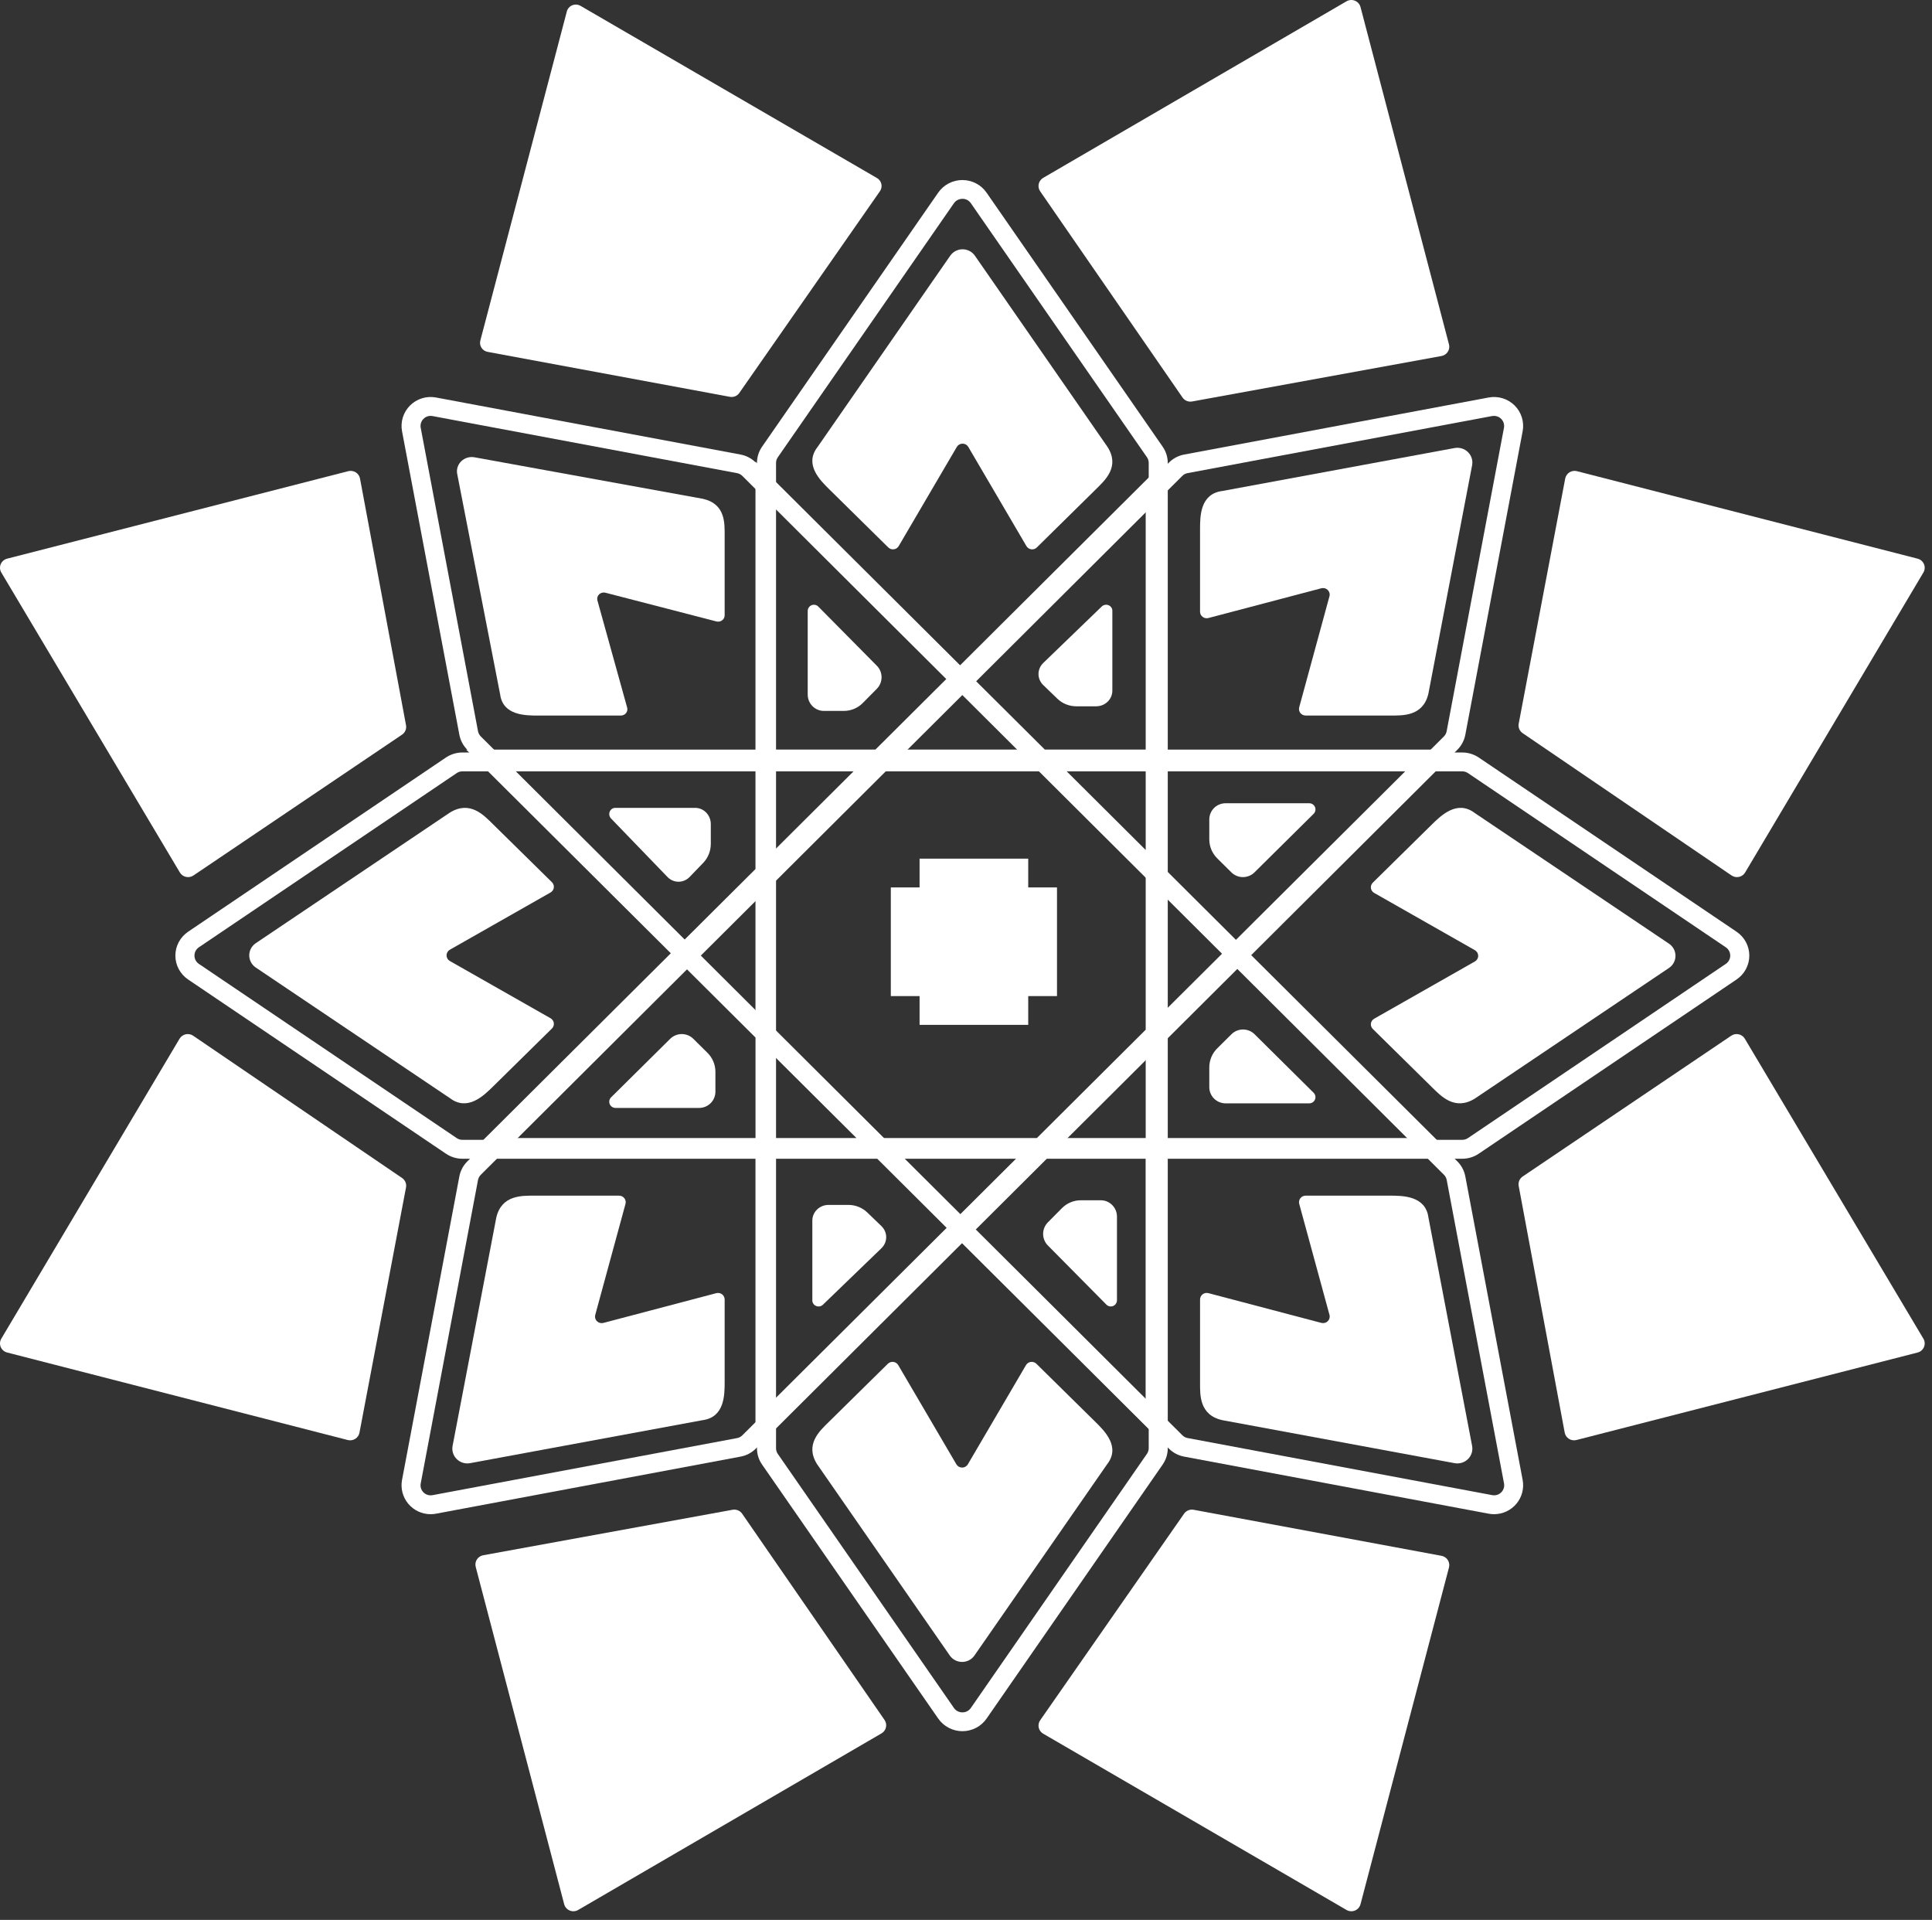 <svg width="155" height="154" viewBox="0 0 155 154" fill="none" xmlns="http://www.w3.org/2000/svg">
<rect x="0" y="0" width="155" height="154" fill="#333333" stroke="none"/>
<path d="M34.546 121.457C34.203 121.457 33.865 121.382 33.554 121.236C33.244 121.091 32.97 120.88 32.751 120.617C32.533 120.354 32.375 120.046 32.289 119.716C32.203 119.386 32.192 119.04 32.255 118.705L36.852 94.371C36.937 93.911 37.161 93.488 37.494 93.158L93.784 37.101C94.116 36.77 94.541 36.547 95.003 36.461L119.434 31.884C119.807 31.814 120.192 31.836 120.554 31.947C120.917 32.059 121.246 32.257 121.515 32.524C121.783 32.791 121.982 33.119 122.094 33.48C122.206 33.841 122.228 34.224 122.158 34.595L117.561 58.929C117.475 59.389 117.251 59.812 116.919 60.142L60.635 116.198C60.304 116.53 59.88 116.753 59.418 116.838L34.985 121.416C34.84 121.444 34.693 121.457 34.546 121.457ZM119.864 33.358C119.812 33.358 119.761 33.363 119.71 33.372L95.277 37.95C95.117 37.98 94.969 38.057 94.853 38.173L38.573 94.233C38.458 94.348 38.38 94.495 38.349 94.654L33.754 118.99C33.728 119.118 33.735 119.252 33.774 119.377C33.813 119.503 33.883 119.616 33.977 119.709C34.071 119.802 34.185 119.871 34.311 119.909C34.437 119.948 34.57 119.955 34.7 119.931L59.134 115.353C59.293 115.323 59.441 115.246 59.555 115.131L115.839 59.075C115.954 58.959 116.032 58.813 116.062 58.653L120.659 34.319C120.681 34.202 120.677 34.083 120.647 33.968C120.618 33.854 120.563 33.747 120.488 33.656C120.412 33.564 120.318 33.49 120.21 33.439C120.103 33.389 119.986 33.362 119.867 33.361L119.864 33.358Z" fill="white"/>
<path d="M119.866 121.457C119.721 121.457 119.577 121.443 119.434 121.417L95.001 116.839C94.538 116.754 94.113 116.53 93.782 116.199L37.495 60.142C37.162 59.812 36.938 59.389 36.852 58.929L32.255 34.596C32.185 34.224 32.207 33.841 32.319 33.48C32.431 33.119 32.63 32.791 32.898 32.523C33.166 32.256 33.496 32.058 33.859 31.947C34.221 31.835 34.606 31.814 34.979 31.884L59.414 36.461C59.874 36.547 60.299 36.771 60.63 37.101L116.919 93.157C117.251 93.488 117.475 93.911 117.561 94.372L122.158 118.705C122.221 119.041 122.21 119.386 122.123 119.716C122.038 120.047 121.88 120.354 121.661 120.617C121.442 120.88 121.168 121.091 120.858 121.236C120.547 121.382 120.209 121.457 119.866 121.457ZM34.543 33.358C34.425 33.359 34.307 33.386 34.2 33.437C34.093 33.488 33.999 33.562 33.923 33.653C33.848 33.744 33.794 33.851 33.764 33.966C33.735 34.08 33.731 34.2 33.753 34.316L38.349 58.65C38.379 58.81 38.458 58.956 38.573 59.072L94.86 115.128C94.975 115.243 95.123 115.321 95.283 115.35L119.718 119.928C119.847 119.953 119.981 119.945 120.107 119.906C120.233 119.867 120.347 119.798 120.441 119.706C120.534 119.613 120.603 119.499 120.642 119.374C120.681 119.248 120.689 119.115 120.664 118.986L116.067 94.653C116.038 94.492 115.959 94.345 115.844 94.23L59.556 38.174C59.441 38.059 59.294 37.981 59.133 37.952L34.699 33.373C34.648 33.364 34.595 33.359 34.543 33.358Z" fill="white"/>
<path d="M77.211 138.863C76.829 138.863 76.453 138.77 76.115 138.594C75.778 138.419 75.489 138.164 75.273 137.853L61.139 117.475C60.871 117.09 60.729 116.635 60.73 116.168V37.137C60.729 36.671 60.872 36.215 61.139 35.831L75.271 15.45C75.487 15.139 75.776 14.885 76.114 14.709C76.451 14.533 76.828 14.441 77.209 14.441C77.591 14.442 77.967 14.534 78.305 14.709C78.643 14.885 78.932 15.139 79.147 15.45L93.278 35.831C93.545 36.215 93.688 36.671 93.687 37.137V116.168C93.688 116.635 93.545 117.09 93.278 117.475L79.152 137.851C78.937 138.162 78.647 138.418 78.309 138.594C77.971 138.77 77.594 138.863 77.211 138.863ZM77.211 15.95C77.078 15.949 76.946 15.98 76.828 16.041C76.709 16.102 76.608 16.191 76.533 16.3L62.401 36.681C62.308 36.815 62.259 36.973 62.26 37.135V116.166C62.259 116.329 62.308 116.487 62.401 116.621L76.533 137.001C76.608 137.11 76.709 137.2 76.827 137.261C76.945 137.322 77.077 137.354 77.211 137.352C77.345 137.354 77.477 137.323 77.596 137.261C77.714 137.2 77.815 137.11 77.889 137.001L92.017 116.615C92.11 116.481 92.16 116.323 92.159 116.161V37.129C92.16 36.967 92.11 36.809 92.017 36.676L77.886 16.295C77.811 16.186 77.711 16.098 77.593 16.037C77.475 15.977 77.344 15.946 77.211 15.947V15.95Z" fill="white"/>
<path d="M93.441 115.902L77.026 99.563L60.61 115.902V92.802H37.402L53.818 76.464L37.402 60.128H60.61V37.027L77.026 53.365L93.441 37.027V60.128H116.647L100.232 76.466L116.647 92.802H93.441V115.902ZM78.102 98.488L91.911 112.232V92.802H83.815L78.102 98.488ZM62.139 92.802V112.232L75.949 98.488L70.236 92.802H62.139ZM72.394 92.802L77.025 97.411L81.656 92.802H72.394ZM93.444 91.283H112.967L99.156 77.539L93.444 83.225V91.283ZM85.348 91.283H91.917V84.744L85.348 91.283ZM70.868 91.283H83.189L91.917 82.595V70.333L83.189 61.645H70.865L62.136 70.333V82.596L70.868 91.283ZM62.139 91.283H68.709L62.139 84.744V91.283ZM41.09 91.283H60.613V83.225L54.9 77.539L41.09 91.283ZM93.444 71.852V81.076L98.075 76.467L93.444 71.852ZM55.979 76.461L60.61 81.07V71.847L55.979 76.461ZM93.444 69.7L99.156 75.387L112.967 61.642H93.441L93.444 69.7ZM41.09 61.642L54.897 75.395L60.61 69.708V61.645L41.09 61.642ZM85.348 61.642L91.917 68.181V61.642H85.348ZM62.139 61.642V68.181L68.709 61.642H62.139ZM83.821 60.123H91.917V40.695L78.107 54.439L83.821 60.123ZM72.394 60.123H81.663L77.031 55.514L72.394 60.123ZM62.139 60.123H70.236L75.949 54.437L62.139 40.695V60.123Z" fill="white"/>
<path d="M117.311 92.946H37.102C36.629 92.946 36.167 92.805 35.776 92.54L15.092 78.568C14.777 78.355 14.519 78.069 14.341 77.735C14.163 77.401 14.07 77.03 14.07 76.652C14.07 76.275 14.163 75.903 14.341 75.569C14.519 75.235 14.777 74.95 15.092 74.736L35.776 60.763C36.167 60.5 36.629 60.359 37.102 60.359H117.311C117.784 60.359 118.246 60.5 118.637 60.763L139.32 74.736C139.636 74.949 139.893 75.235 140.072 75.569C140.25 75.903 140.343 76.275 140.343 76.652C140.343 77.03 140.25 77.401 140.072 77.735C139.893 78.069 139.636 78.355 139.32 78.568L118.637 92.54C118.247 92.805 117.784 92.946 117.311 92.946ZM37.102 61.871C36.938 61.871 36.777 61.92 36.641 62.012L15.957 75.984C15.848 76.058 15.758 76.158 15.695 76.274C15.633 76.39 15.601 76.519 15.601 76.65C15.601 76.782 15.633 76.912 15.695 77.027C15.758 77.144 15.848 77.243 15.957 77.317L36.641 91.289C36.777 91.381 36.938 91.43 37.102 91.43H117.311C117.476 91.43 117.636 91.381 117.771 91.289L138.456 77.317C138.566 77.243 138.656 77.144 138.718 77.027C138.78 76.912 138.813 76.782 138.813 76.65C138.813 76.519 138.78 76.39 138.718 76.274C138.656 76.158 138.566 76.058 138.456 75.984L117.771 62.012C117.636 61.92 117.476 61.871 117.311 61.871H37.102Z" fill="white"/>
<path d="M83.449 15.343L94.873 31.888C94.956 32.008 95.072 32.102 95.208 32.158C95.345 32.215 95.494 32.23 95.639 32.204L115.65 28.555C115.753 28.536 115.851 28.497 115.937 28.439C116.025 28.381 116.098 28.306 116.154 28.218C116.211 28.131 116.248 28.033 116.264 27.93C116.28 27.828 116.275 27.723 116.248 27.623L109.151 0.566C109.122 0.453 109.066 0.348 108.989 0.26C108.912 0.172 108.815 0.102 108.706 0.058C108.597 0.013 108.479 -0.006 108.362 0.002C108.244 0.01 108.13 0.045 108.028 0.104L83.692 14.267C83.603 14.319 83.525 14.389 83.463 14.473C83.401 14.556 83.358 14.652 83.335 14.752C83.312 14.854 83.31 14.958 83.33 15.06C83.35 15.161 83.39 15.258 83.449 15.343Z" fill="white"/>
<path d="M125.574 38.379L121.842 58.045C121.814 58.188 121.829 58.338 121.885 58.473C121.941 58.608 122.036 58.725 122.158 58.808L138.919 70.223C139.005 70.282 139.103 70.322 139.206 70.342C139.308 70.362 139.414 70.361 139.517 70.338C139.619 70.316 139.716 70.273 139.8 70.212C139.885 70.151 139.956 70.073 140.008 69.984L154.31 45.923C154.37 45.823 154.405 45.71 154.413 45.594C154.421 45.478 154.402 45.361 154.357 45.254C154.312 45.146 154.242 45.05 154.153 44.973C154.064 44.897 153.959 44.842 153.844 44.812L126.515 37.794C126.415 37.768 126.31 37.763 126.206 37.778C126.104 37.794 126.005 37.83 125.917 37.885C125.829 37.94 125.753 38.012 125.694 38.097C125.635 38.182 125.595 38.278 125.574 38.379Z" fill="white"/>
<path d="M39.12 28.224L58.56 31.83C58.702 31.856 58.848 31.841 58.981 31.787C59.114 31.733 59.229 31.642 59.31 31.524L70.595 15.338C70.653 15.254 70.694 15.16 70.714 15.06C70.734 14.961 70.733 14.858 70.71 14.759C70.688 14.66 70.645 14.566 70.585 14.484C70.525 14.402 70.448 14.334 70.359 14.282L46.574 0.469C46.474 0.411 46.363 0.377 46.248 0.369C46.133 0.361 46.019 0.38 45.912 0.423C45.805 0.467 45.711 0.534 45.635 0.62C45.559 0.706 45.505 0.808 45.476 0.918L38.537 27.311C38.51 27.409 38.505 27.512 38.52 27.612C38.536 27.712 38.572 27.808 38.627 27.894C38.681 27.98 38.754 28.053 38.839 28.11C38.924 28.167 39.019 28.206 39.12 28.224Z" fill="white"/>
<path d="M15.519 70.225L32.255 58.928C32.377 58.846 32.472 58.731 32.528 58.596C32.585 58.462 32.601 58.314 32.574 58.171L28.883 38.386C28.864 38.284 28.824 38.188 28.765 38.102C28.707 38.016 28.631 37.943 28.543 37.887C28.454 37.832 28.355 37.795 28.251 37.779C28.148 37.763 28.042 37.768 27.941 37.794L0.571 44.812C0.457 44.842 0.351 44.897 0.262 44.973C0.173 45.049 0.103 45.145 0.058 45.253C0.013 45.36 -0.006 45.477 0.002 45.593C0.01 45.709 0.045 45.822 0.105 45.922L14.43 69.984C14.483 70.074 14.554 70.151 14.639 70.211C14.723 70.272 14.82 70.315 14.922 70.338C15.024 70.36 15.13 70.362 15.232 70.343C15.335 70.323 15.433 70.283 15.519 70.225Z" fill="white"/>
<path d="M28.84 114.917L32.573 95.252C32.601 95.108 32.586 94.959 32.53 94.824C32.473 94.688 32.379 94.572 32.256 94.489L15.496 83.078C15.41 83.019 15.312 82.979 15.209 82.959C15.107 82.939 15.001 82.941 14.899 82.963C14.796 82.986 14.7 83.028 14.615 83.089C14.53 83.15 14.459 83.228 14.406 83.317L0.105 107.378C0.045 107.479 0.01 107.591 0.002 107.707C-0.006 107.823 0.013 107.94 0.058 108.047C0.103 108.155 0.173 108.251 0.262 108.327C0.351 108.404 0.457 108.459 0.571 108.488L27.899 115.508C28.001 115.534 28.106 115.539 28.209 115.523C28.313 115.507 28.412 115.47 28.5 115.415C28.588 115.359 28.664 115.286 28.722 115.201C28.781 115.115 28.821 115.019 28.84 114.917Z" fill="white"/>
<path d="M70.965 137.963L59.541 121.418C59.458 121.298 59.341 121.204 59.205 121.148C59.069 121.092 58.919 121.076 58.775 121.102L38.764 124.751C38.661 124.77 38.564 124.809 38.477 124.867C38.39 124.925 38.316 125 38.26 125.088C38.204 125.175 38.166 125.273 38.15 125.375C38.134 125.478 38.139 125.583 38.165 125.683L45.263 152.741C45.293 152.854 45.348 152.959 45.426 153.047C45.503 153.135 45.6 153.204 45.708 153.249C45.817 153.294 45.935 153.312 46.053 153.304C46.17 153.296 46.284 153.261 46.386 153.202L70.721 139.039C70.811 138.987 70.889 138.917 70.951 138.833C71.013 138.749 71.056 138.654 71.079 138.553C71.102 138.453 71.103 138.348 71.084 138.246C71.064 138.145 71.024 138.048 70.965 137.963Z" fill="white"/>
<path d="M115.653 124.797L95.763 121.103C95.618 121.076 95.469 121.091 95.332 121.147C95.197 121.203 95.079 121.296 94.996 121.416L83.451 137.987C83.391 138.072 83.351 138.169 83.331 138.27C83.31 138.372 83.312 138.476 83.334 138.577C83.357 138.678 83.401 138.773 83.462 138.857C83.524 138.941 83.602 139.011 83.692 139.063L108.027 153.202C108.129 153.261 108.243 153.296 108.361 153.304C108.478 153.313 108.596 153.293 108.705 153.249C108.814 153.204 108.911 153.135 108.988 153.047C109.065 152.96 109.121 152.855 109.151 152.742L116.25 125.724C116.275 125.624 116.28 125.52 116.263 125.418C116.247 125.317 116.21 125.22 116.154 125.133C116.098 125.046 116.024 124.971 115.938 124.914C115.852 124.856 115.755 124.816 115.653 124.797Z" fill="white"/>
<path d="M138.896 83.076L122.16 94.37C122.038 94.453 121.942 94.569 121.886 94.704C121.829 94.84 121.814 94.989 121.842 95.133L125.533 114.915C125.551 115.017 125.592 115.114 125.65 115.199C125.709 115.286 125.784 115.358 125.873 115.414C125.962 115.469 126.061 115.506 126.164 115.522C126.268 115.539 126.374 115.534 126.475 115.507L153.843 108.49C153.957 108.461 154.063 108.406 154.152 108.329C154.241 108.253 154.311 108.157 154.356 108.049C154.401 107.942 154.421 107.825 154.413 107.709C154.405 107.593 154.369 107.48 154.31 107.38L139.985 83.321C139.932 83.231 139.862 83.153 139.777 83.092C139.693 83.031 139.597 82.987 139.495 82.964C139.392 82.941 139.287 82.939 139.183 82.958C139.08 82.978 138.982 83.017 138.896 83.076Z" fill="white"/>
<path d="M88.857 35.854L78.209 20.504C78.099 20.347 77.952 20.219 77.78 20.131C77.609 20.042 77.418 19.996 77.225 19.996C77.031 19.996 76.84 20.042 76.669 20.131C76.498 20.219 76.35 20.347 76.24 20.504L65.591 35.854C64.501 37.25 65.796 38.525 66.531 39.249L71.266 43.913C71.324 43.97 71.394 44.012 71.471 44.038C71.548 44.064 71.63 44.072 71.711 44.061C71.791 44.05 71.868 44.022 71.936 43.977C72.004 43.933 72.06 43.873 72.1 43.804L76.765 35.846C76.812 35.767 76.879 35.701 76.96 35.655C77.04 35.61 77.132 35.586 77.225 35.586C77.318 35.586 77.409 35.61 77.49 35.655C77.57 35.701 77.637 35.767 77.683 35.846L82.348 43.804C82.389 43.873 82.445 43.933 82.513 43.977C82.581 44.022 82.658 44.05 82.738 44.061C82.819 44.072 82.901 44.064 82.978 44.038C83.055 44.012 83.125 43.97 83.183 43.913L87.918 39.249C88.653 38.525 89.865 37.44 88.857 35.854Z" fill="white"/>
<path d="M39.818 97.658L36.308 115.988C36.274 116.177 36.286 116.37 36.344 116.552C36.402 116.735 36.504 116.901 36.642 117.036C36.779 117.172 36.948 117.273 37.134 117.33C37.319 117.387 37.516 117.399 37.708 117.365L56.355 113.917C58.138 113.689 58.137 111.879 58.137 110.852V104.234C58.137 104.153 58.118 104.074 58.082 104.002C58.046 103.93 57.994 103.867 57.929 103.818C57.864 103.769 57.788 103.735 57.708 103.72C57.628 103.704 57.545 103.707 57.466 103.728L48.408 106.115C48.318 106.138 48.222 106.138 48.133 106.115C48.042 106.091 47.96 106.044 47.894 105.979C47.827 105.914 47.78 105.833 47.755 105.744C47.731 105.655 47.731 105.562 47.755 105.473L50.182 96.566C50.203 96.489 50.206 96.407 50.19 96.328C50.174 96.249 50.14 96.175 50.09 96.111C50.041 96.048 49.976 95.996 49.903 95.96C49.83 95.925 49.749 95.907 49.667 95.907H42.936C41.896 95.907 40.249 95.83 39.818 97.658Z" fill="white"/>
<path d="M98.06 113.914L116.706 117.365C116.898 117.399 117.095 117.387 117.28 117.33C117.466 117.272 117.635 117.172 117.773 117.037C117.91 116.901 118.012 116.735 118.07 116.553C118.128 116.37 118.14 116.177 118.106 115.988L114.6 97.657C114.367 95.906 112.527 95.906 111.481 95.906H104.749C104.668 95.906 104.587 95.925 104.513 95.96C104.44 95.996 104.376 96.047 104.326 96.111C104.276 96.175 104.242 96.249 104.227 96.328C104.21 96.407 104.213 96.488 104.234 96.566L106.661 105.47C106.686 105.558 106.686 105.652 106.662 105.741C106.638 105.83 106.59 105.912 106.524 105.977C106.458 106.042 106.375 106.089 106.284 106.112C106.194 106.136 106.098 106.136 106.008 106.112L96.949 103.726C96.87 103.706 96.787 103.702 96.707 103.718C96.627 103.734 96.551 103.767 96.486 103.816C96.422 103.865 96.369 103.928 96.333 104C96.297 104.072 96.278 104.152 96.278 104.232V110.849C96.276 111.876 96.199 113.492 98.06 113.914Z" fill="white"/>
<path d="M114.596 55.642L118.106 37.313C118.141 37.124 118.128 36.931 118.07 36.748C118.012 36.566 117.91 36.4 117.772 36.265C117.635 36.129 117.466 36.029 117.281 35.972C117.095 35.915 116.898 35.903 116.707 35.937L98.06 39.384C96.277 39.613 96.277 41.422 96.277 42.449V49.067C96.277 49.147 96.296 49.227 96.332 49.299C96.369 49.371 96.421 49.434 96.486 49.483C96.551 49.532 96.627 49.565 96.707 49.581C96.787 49.596 96.87 49.593 96.949 49.573L106.007 47.187C106.097 47.163 106.192 47.163 106.282 47.187C106.373 47.211 106.455 47.258 106.521 47.323C106.587 47.388 106.635 47.469 106.659 47.558C106.684 47.647 106.684 47.74 106.659 47.829L104.232 56.734C104.211 56.812 104.208 56.893 104.224 56.972C104.241 57.051 104.275 57.125 104.324 57.189C104.374 57.252 104.439 57.304 104.512 57.34C104.585 57.375 104.666 57.394 104.748 57.394H111.479C112.523 57.398 114.167 57.477 114.596 55.642Z" fill="white"/>
<path d="M36.098 65.177L20.511 75.662C20.352 75.771 20.222 75.916 20.133 76.085C20.043 76.254 19.996 76.442 19.996 76.632C19.996 76.823 20.043 77.01 20.133 77.179C20.222 77.348 20.352 77.493 20.511 77.602L36.098 88.087C37.515 89.16 38.809 87.886 39.545 87.161L44.281 82.499C44.338 82.442 44.382 82.374 44.408 82.297C44.434 82.222 44.442 82.141 44.431 82.061C44.421 81.982 44.392 81.906 44.346 81.84C44.301 81.773 44.241 81.717 44.17 81.677L36.09 77.084C36.01 77.038 35.943 76.973 35.897 76.893C35.85 76.814 35.825 76.724 35.825 76.632C35.825 76.54 35.85 76.45 35.897 76.371C35.943 76.292 36.01 76.226 36.09 76.18L44.17 71.587C44.241 71.547 44.301 71.491 44.346 71.425C44.392 71.358 44.421 71.282 44.431 71.203C44.442 71.124 44.434 71.043 44.408 70.967C44.382 70.891 44.338 70.822 44.281 70.766L39.545 66.106C38.809 65.38 37.708 64.188 36.098 65.177Z" fill="white"/>
<path d="M65.555 117.451L76.204 132.8C76.314 132.956 76.461 133.085 76.632 133.173C76.804 133.262 76.995 133.308 77.188 133.308C77.382 133.308 77.573 133.262 77.745 133.173C77.916 133.085 78.063 132.956 78.173 132.8L88.822 117.451C89.912 116.054 88.617 114.779 87.882 114.056L83.147 109.391C83.089 109.334 83.019 109.292 82.942 109.266C82.865 109.24 82.783 109.232 82.703 109.243C82.622 109.253 82.545 109.282 82.477 109.327C82.409 109.371 82.353 109.43 82.312 109.5L77.648 117.457C77.601 117.537 77.534 117.602 77.453 117.648C77.373 117.694 77.281 117.718 77.188 117.718C77.095 117.718 77.004 117.694 76.923 117.648C76.843 117.602 76.776 117.537 76.729 117.457L72.064 109.5C72.024 109.43 71.968 109.371 71.9 109.327C71.832 109.282 71.755 109.253 71.674 109.243C71.594 109.232 71.512 109.24 71.435 109.266C71.358 109.292 71.287 109.334 71.23 109.391L66.495 114.056C65.759 114.779 64.55 115.864 65.555 117.451Z" fill="white"/>
<path d="M118.318 88.123L133.905 77.638C134.064 77.529 134.194 77.385 134.284 77.216C134.374 77.047 134.42 76.859 134.42 76.669C134.42 76.478 134.374 76.29 134.284 76.121C134.194 75.953 134.064 75.808 133.905 75.699L118.318 65.214C116.901 64.14 115.607 65.416 114.871 66.139L110.136 70.802C110.078 70.859 110.035 70.927 110.009 71.003C109.983 71.079 109.974 71.16 109.985 71.239C109.996 71.319 110.025 71.395 110.07 71.461C110.115 71.528 110.176 71.583 110.246 71.623L118.326 76.216C118.407 76.262 118.474 76.328 118.521 76.408C118.567 76.487 118.592 76.577 118.592 76.669C118.592 76.761 118.567 76.851 118.521 76.93C118.474 77.01 118.407 77.076 118.326 77.122L110.246 81.714C110.176 81.754 110.115 81.809 110.07 81.876C110.025 81.942 109.996 82.019 109.985 82.098C109.974 82.177 109.983 82.258 110.009 82.334C110.035 82.41 110.078 82.479 110.136 82.535L114.871 87.198C115.607 87.922 116.708 89.113 118.318 88.123Z" fill="white"/>
<path d="M56.386 40.01L38.056 36.678C37.867 36.646 37.674 36.657 37.491 36.712C37.309 36.768 37.143 36.865 37.008 36.995C36.872 37.126 36.772 37.286 36.714 37.462C36.657 37.639 36.645 37.825 36.679 38.007L40.126 55.706C40.355 57.397 42.165 57.397 43.192 57.397H49.81C49.89 57.397 49.97 57.379 50.041 57.345C50.113 57.31 50.176 57.261 50.225 57.199C50.274 57.138 50.308 57.066 50.323 56.99C50.339 56.914 50.337 56.835 50.316 56.761L47.929 48.162C47.906 48.077 47.906 47.986 47.929 47.901C47.953 47.815 48 47.737 48.065 47.674C48.13 47.611 48.211 47.566 48.3 47.543C48.389 47.52 48.483 47.52 48.571 47.543L57.477 49.847C57.555 49.867 57.637 49.87 57.715 49.855C57.794 49.839 57.868 49.807 57.932 49.76C57.996 49.713 58.048 49.652 58.083 49.582C58.119 49.513 58.137 49.436 58.137 49.358V42.969C58.137 41.978 58.213 40.418 56.386 40.01Z" fill="white"/>
<path d="M70.345 55.252L69.22 56.389C68.817 56.796 68.272 57.024 67.702 57.025H66.098C65.754 57.025 65.424 56.886 65.18 56.64C64.938 56.395 64.801 56.061 64.801 55.713V49.01C64.801 48.91 64.83 48.813 64.885 48.731C64.939 48.649 65.017 48.584 65.108 48.546C65.198 48.508 65.298 48.498 65.395 48.517C65.491 48.536 65.58 48.584 65.649 48.654L70.341 53.395C70.463 53.516 70.559 53.661 70.626 53.82C70.691 53.979 70.726 54.15 70.726 54.323C70.726 54.495 70.692 54.666 70.627 54.826C70.562 54.985 70.466 55.13 70.345 55.252Z" fill="white"/>
<path d="M87.943 56.654H86.35C85.78 56.654 85.234 56.435 84.832 56.047L83.697 54.952C83.576 54.836 83.481 54.698 83.415 54.546C83.35 54.393 83.316 54.231 83.316 54.066C83.316 53.901 83.35 53.738 83.415 53.586C83.481 53.434 83.576 53.296 83.697 53.179L88.392 48.648C88.462 48.581 88.55 48.535 88.647 48.517C88.743 48.498 88.843 48.508 88.934 48.545C89.025 48.581 89.103 48.642 89.157 48.721C89.212 48.8 89.241 48.892 89.241 48.987V55.401C89.241 55.565 89.208 55.728 89.143 55.88C89.077 56.032 88.982 56.171 88.861 56.287C88.74 56.403 88.597 56.496 88.44 56.559C88.282 56.622 88.114 56.654 87.943 56.654Z" fill="white"/>
<path d="M98.791 69.975L97.654 68.85C97.249 68.447 97.02 67.901 97.019 67.332V65.727C97.019 65.383 97.158 65.053 97.403 64.809C97.649 64.566 97.983 64.43 98.33 64.43H105.034C105.134 64.429 105.231 64.459 105.314 64.513C105.396 64.568 105.46 64.646 105.499 64.736C105.536 64.828 105.546 64.927 105.527 65.024C105.508 65.121 105.459 65.209 105.389 65.278L100.649 69.971C100.527 70.092 100.383 70.189 100.223 70.254C100.064 70.32 99.893 70.354 99.721 70.355C99.548 70.355 99.377 70.322 99.218 70.257C99.058 70.191 98.913 70.096 98.791 69.975Z" fill="white"/>
<path d="M97.019 87.206V85.612C97.02 85.043 97.248 84.496 97.654 84.093L98.799 82.958C99.045 82.715 99.378 82.578 99.725 82.578C100.072 82.578 100.406 82.715 100.651 82.958L105.389 87.654C105.459 87.723 105.507 87.812 105.527 87.909C105.546 88.005 105.536 88.106 105.498 88.197C105.46 88.288 105.395 88.365 105.313 88.42C105.23 88.474 105.133 88.503 105.034 88.503H98.329C97.982 88.503 97.649 88.366 97.403 88.123C97.158 87.88 97.019 87.55 97.019 87.206Z" fill="white"/>
<path d="M84.067 98.049L85.194 96.912C85.393 96.711 85.629 96.551 85.89 96.442C86.151 96.333 86.43 96.277 86.712 96.277H88.315C88.659 96.277 88.989 96.416 89.232 96.661C89.476 96.907 89.612 97.24 89.612 97.588V104.291C89.612 104.391 89.584 104.488 89.529 104.571C89.474 104.653 89.397 104.718 89.306 104.756C89.215 104.794 89.115 104.804 89.018 104.785C88.922 104.765 88.833 104.717 88.764 104.647L84.072 99.906C83.95 99.785 83.854 99.641 83.788 99.481C83.722 99.322 83.688 99.151 83.688 98.978C83.687 98.806 83.721 98.635 83.786 98.475C83.851 98.316 83.947 98.171 84.067 98.049Z" fill="white"/>
<path d="M66.471 96.648H68.063C68.633 96.649 69.179 96.868 69.582 97.257L70.717 98.351C70.96 98.586 71.097 98.905 71.097 99.237C71.097 99.57 70.96 99.888 70.717 100.123L66.022 104.654C65.952 104.721 65.864 104.767 65.767 104.786C65.67 104.805 65.57 104.795 65.479 104.758C65.388 104.722 65.311 104.661 65.256 104.581C65.201 104.502 65.172 104.409 65.172 104.314V97.902C65.172 97.57 65.309 97.251 65.553 97.016C65.796 96.781 66.127 96.649 66.471 96.648Z" fill="white"/>
<path d="M55.623 83.325L56.761 84.451C57.167 84.854 57.395 85.399 57.396 85.969V87.573C57.395 87.917 57.257 88.247 57.011 88.49C56.765 88.734 56.432 88.87 56.084 88.87H49.381C49.282 88.87 49.184 88.841 49.102 88.786C49.02 88.732 48.955 88.654 48.917 88.563C48.879 88.473 48.869 88.373 48.889 88.276C48.907 88.18 48.955 88.091 49.025 88.022L53.765 83.329C53.887 83.208 54.031 83.112 54.191 83.046C54.35 82.98 54.521 82.946 54.693 82.945C54.866 82.945 55.037 82.979 55.196 83.043C55.356 83.109 55.501 83.204 55.623 83.325Z" fill="white"/>
<path d="M57.026 66.1V67.692C57.025 68.262 56.807 68.808 56.419 69.211L55.324 70.346C55.088 70.589 54.77 70.726 54.437 70.726C54.105 70.726 53.786 70.589 53.551 70.346L49.02 65.651C48.953 65.581 48.907 65.492 48.888 65.396C48.87 65.299 48.879 65.199 48.915 65.108C48.952 65.017 49.014 64.939 49.093 64.885C49.172 64.83 49.264 64.8 49.36 64.801H55.773C56.106 64.801 56.424 64.938 56.659 65.182C56.894 65.425 57.026 65.755 57.026 66.1Z" fill="white"/>
<path d="M73.776 82.206H82.492V79.899H84.8V71.183H82.492V68.875H73.776V71.183H71.469V79.899H73.776V82.206Z" fill="white"/>
</svg>
